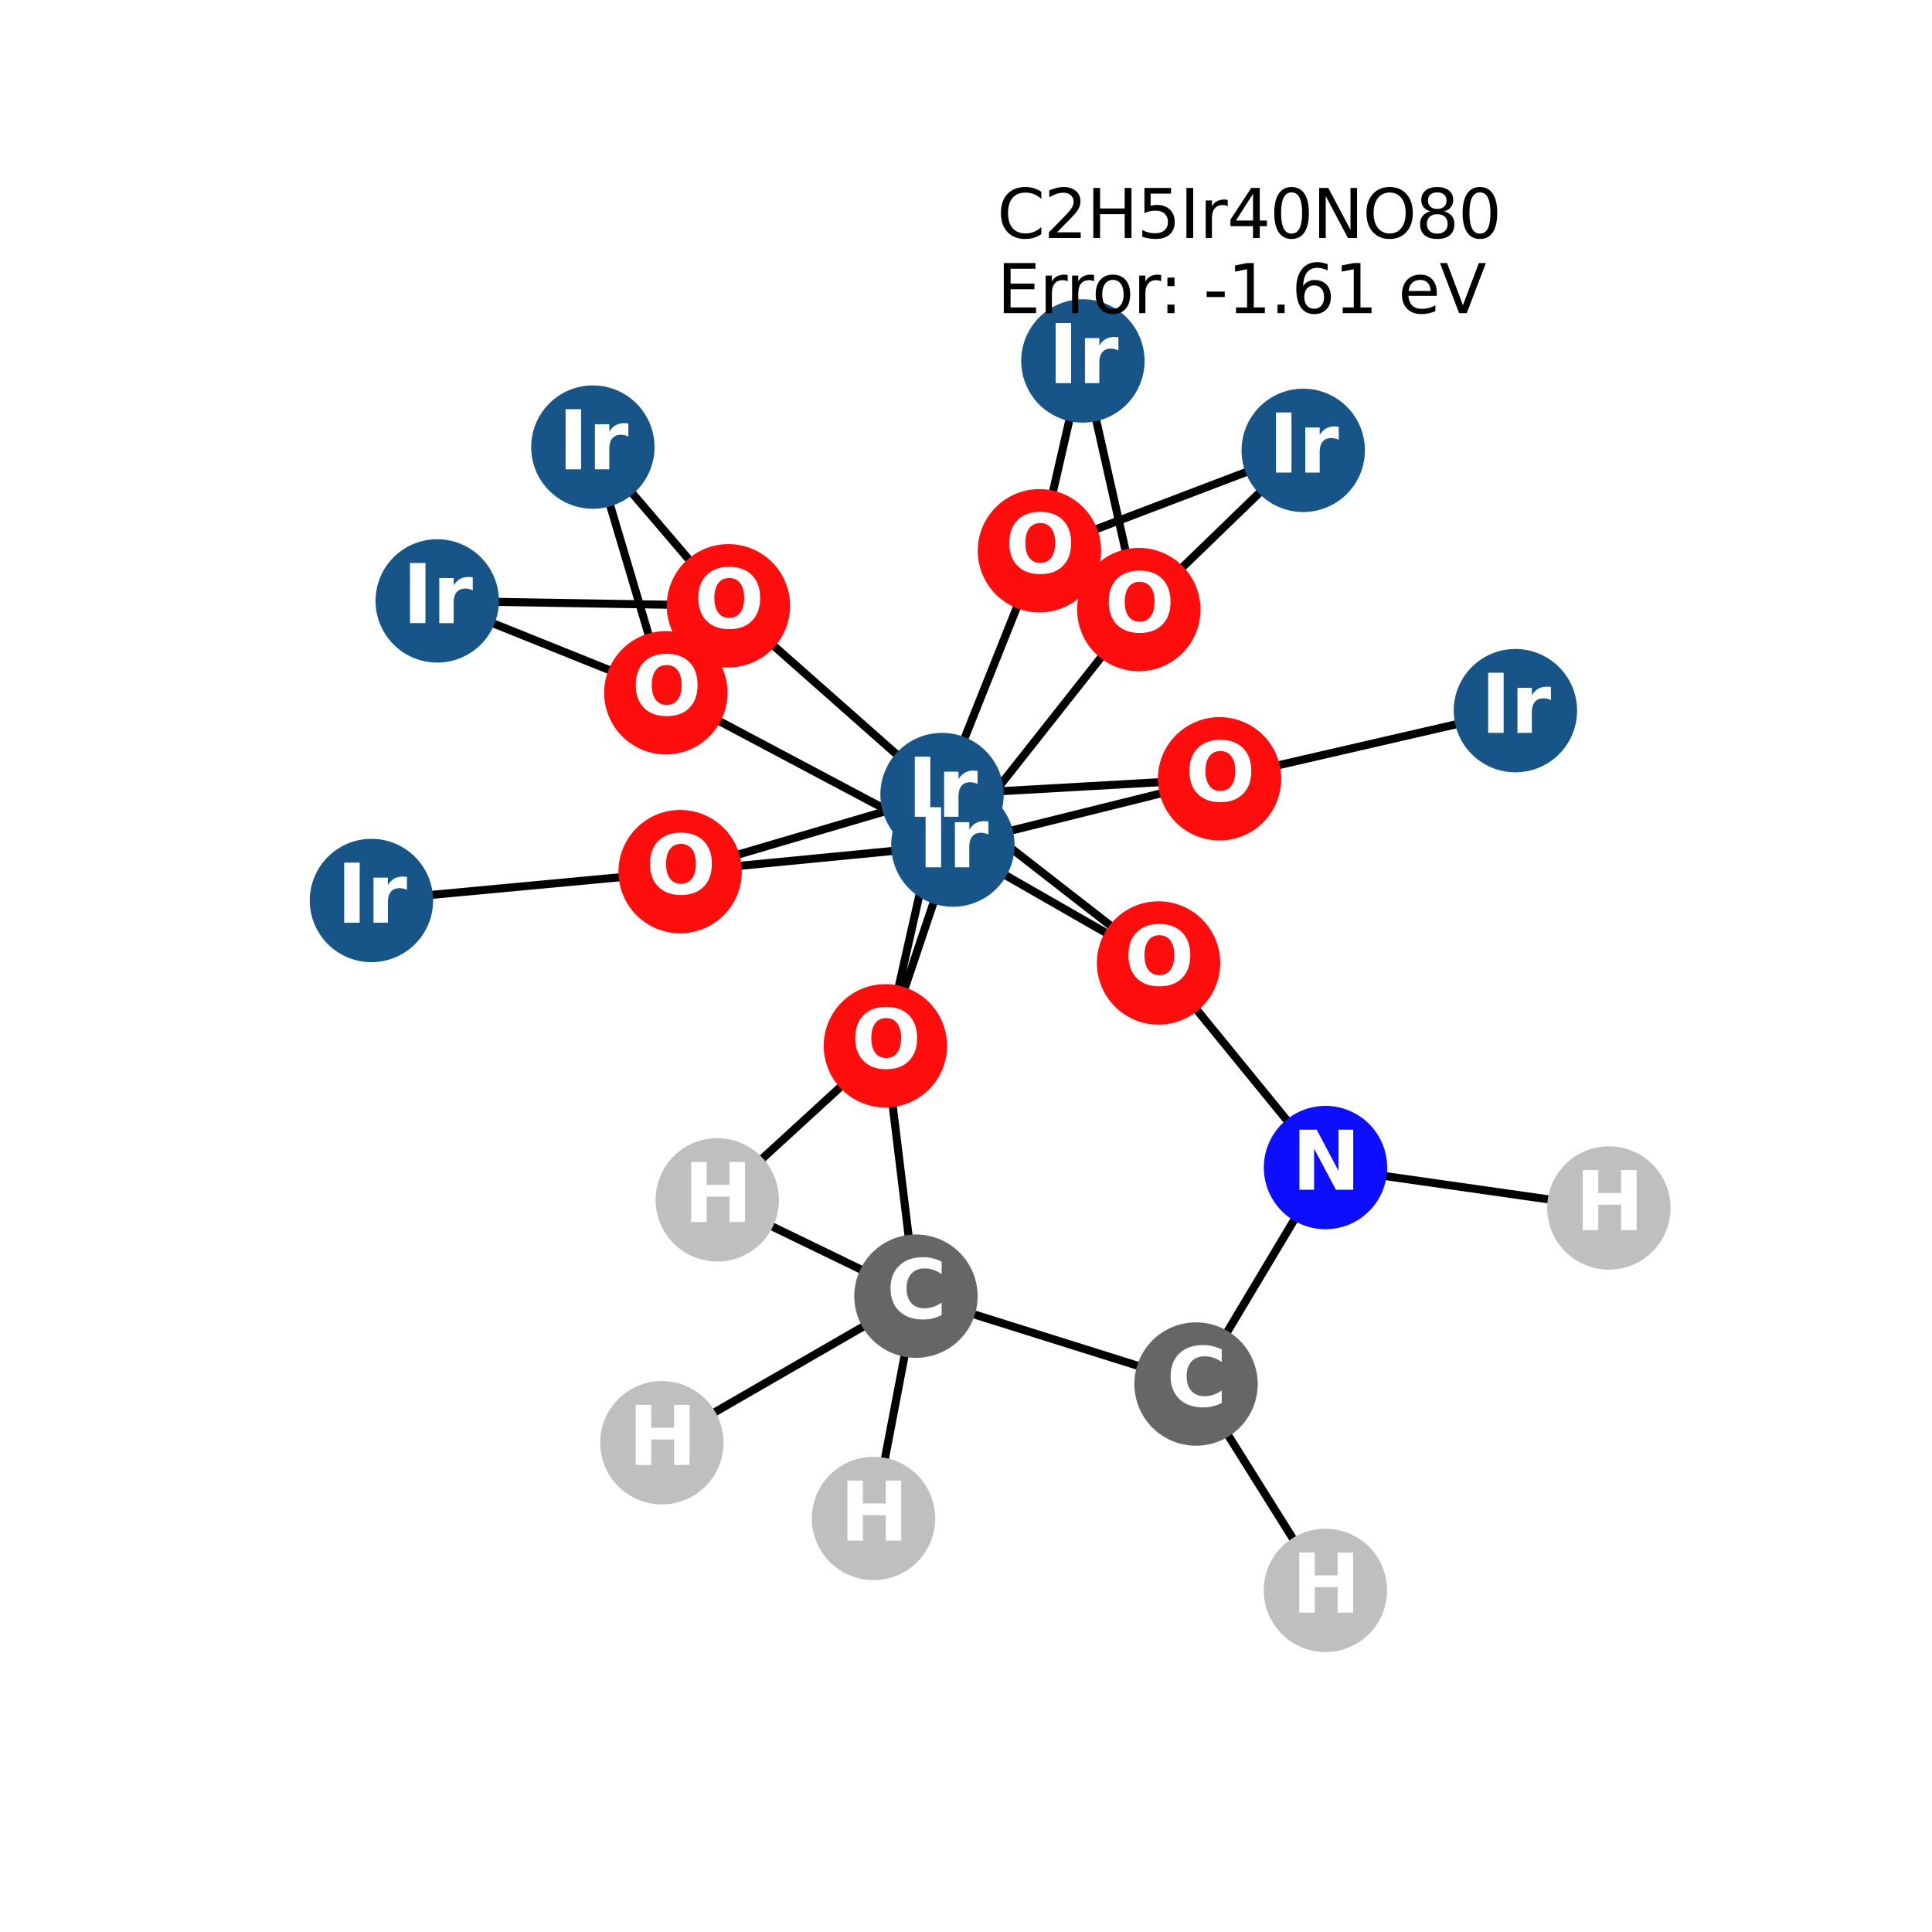 <?xml version="1.0" encoding="utf-8" standalone="no"?>
<!DOCTYPE svg PUBLIC "-//W3C//DTD SVG 1.1//EN"
  "http://www.w3.org/Graphics/SVG/1.1/DTD/svg11.dtd">
<svg xmlns:xlink="http://www.w3.org/1999/xlink" width="288pt" height="288pt" viewBox="0 0 288 288" xmlns="http://www.w3.org/2000/svg" version="1.1">
 <defs>
  <style type="text/css">*{stroke-linejoin: round; stroke-linecap: butt}</style>
 </defs>
 <g id="figure_1">
  <g id="patch_1">
   <path d="M 0 288 
L 288 288 
L 288 0 
L 0 0 
z
" style="fill: #ffffff"/>
  </g>
  <g id="axes_1">
   <g id="LineCollection_1">
    <path d="M 181.795 116.094 
L 225.898 105.934 
" clip-path="url(#p8012a9cb09)" style="fill: none; stroke: #000000; stroke-width: 1.2"/>
    <path d="M 181.795 116.094 
L 140.429 118.442 
" clip-path="url(#p8012a9cb09)" style="fill: none; stroke: #000000; stroke-width: 1.2"/>
    <path d="M 181.795 116.094 
L 142.039 125.977 
" clip-path="url(#p8012a9cb09)" style="fill: none; stroke: #000000; stroke-width: 1.2"/>
    <path d="M 194.271 67.134 
L 154.947 82.102 
" clip-path="url(#p8012a9cb09)" style="fill: none; stroke: #000000; stroke-width: 1.2"/>
    <path d="M 194.271 67.134 
L 169.761 90.868 
" clip-path="url(#p8012a9cb09)" style="fill: none; stroke: #000000; stroke-width: 1.2"/>
    <path d="M 172.704 143.55 
L 140.429 118.442 
" clip-path="url(#p8012a9cb09)" style="fill: none; stroke: #000000; stroke-width: 1.2"/>
    <path d="M 172.704 143.55 
L 142.039 125.977 
" clip-path="url(#p8012a9cb09)" style="fill: none; stroke: #000000; stroke-width: 1.2"/>
    <path d="M 172.704 143.55 
L 197.589 174.046 
" clip-path="url(#p8012a9cb09)" style="fill: none; stroke: #000000; stroke-width: 1.2"/>
    <path d="M 88.375 66.648 
L 108.586 90.302 
" clip-path="url(#p8012a9cb09)" style="fill: none; stroke: #000000; stroke-width: 1.2"/>
    <path d="M 88.375 66.648 
L 99.259 103.271 
" clip-path="url(#p8012a9cb09)" style="fill: none; stroke: #000000; stroke-width: 1.2"/>
    <path d="M 108.586 90.302 
L 140.429 118.442 
" clip-path="url(#p8012a9cb09)" style="fill: none; stroke: #000000; stroke-width: 1.2"/>
    <path d="M 108.586 90.302 
L 65.175 89.575 
" clip-path="url(#p8012a9cb09)" style="fill: none; stroke: #000000; stroke-width: 1.2"/>
    <path d="M 140.429 118.442 
L 154.947 82.102 
" clip-path="url(#p8012a9cb09)" style="fill: none; stroke: #000000; stroke-width: 1.2"/>
    <path d="M 140.429 118.442 
L 101.387 129.932 
" clip-path="url(#p8012a9cb09)" style="fill: none; stroke: #000000; stroke-width: 1.2"/>
    <path d="M 140.429 118.442 
L 131.984 155.9 
" clip-path="url(#p8012a9cb09)" style="fill: none; stroke: #000000; stroke-width: 1.2"/>
    <path d="M 161.423 53.804 
L 154.947 82.102 
" clip-path="url(#p8012a9cb09)" style="fill: none; stroke: #000000; stroke-width: 1.2"/>
    <path d="M 161.423 53.804 
L 169.761 90.868 
" clip-path="url(#p8012a9cb09)" style="fill: none; stroke: #000000; stroke-width: 1.2"/>
    <path d="M 169.761 90.868 
L 142.039 125.977 
" clip-path="url(#p8012a9cb09)" style="fill: none; stroke: #000000; stroke-width: 1.2"/>
    <path d="M 55.369 134.236 
L 101.387 129.932 
" clip-path="url(#p8012a9cb09)" style="fill: none; stroke: #000000; stroke-width: 1.2"/>
    <path d="M 65.175 89.575 
L 99.259 103.271 
" clip-path="url(#p8012a9cb09)" style="fill: none; stroke: #000000; stroke-width: 1.2"/>
    <path d="M 142.039 125.977 
L 101.387 129.932 
" clip-path="url(#p8012a9cb09)" style="fill: none; stroke: #000000; stroke-width: 1.2"/>
    <path d="M 142.039 125.977 
L 131.984 155.9 
" clip-path="url(#p8012a9cb09)" style="fill: none; stroke: #000000; stroke-width: 1.2"/>
    <path d="M 142.039 125.977 
L 99.259 103.271 
" clip-path="url(#p8012a9cb09)" style="fill: none; stroke: #000000; stroke-width: 1.2"/>
    <path d="M 131.984 155.9 
L 136.54 193.217 
" clip-path="url(#p8012a9cb09)" style="fill: none; stroke: #000000; stroke-width: 1.2"/>
    <path d="M 131.984 155.9 
L 106.922 178.863 
" clip-path="url(#p8012a9cb09)" style="fill: none; stroke: #000000; stroke-width: 1.2"/>
    <path d="M 178.291 206.317 
L 197.574 237.076 
" clip-path="url(#p8012a9cb09)" style="fill: none; stroke: #000000; stroke-width: 1.2"/>
    <path d="M 178.291 206.317 
L 136.54 193.217 
" clip-path="url(#p8012a9cb09)" style="fill: none; stroke: #000000; stroke-width: 1.2"/>
    <path d="M 178.291 206.317 
L 197.589 174.046 
" clip-path="url(#p8012a9cb09)" style="fill: none; stroke: #000000; stroke-width: 1.2"/>
    <path d="M 136.54 193.217 
L 98.663 215.067 
" clip-path="url(#p8012a9cb09)" style="fill: none; stroke: #000000; stroke-width: 1.2"/>
    <path d="M 136.54 193.217 
L 106.922 178.863 
" clip-path="url(#p8012a9cb09)" style="fill: none; stroke: #000000; stroke-width: 1.2"/>
    <path d="M 136.54 193.217 
L 130.214 226.354 
" clip-path="url(#p8012a9cb09)" style="fill: none; stroke: #000000; stroke-width: 1.2"/>
    <path d="M 197.589 174.046 
L 239.831 180.072 
" clip-path="url(#p8012a9cb09)" style="fill: none; stroke: #000000; stroke-width: 1.2"/>
   </g>
   <g id="PathCollection_1">
    <defs>
     <path id="C0_0_3b754d0a8c" d="M 0 8.944 
C 2.372 8.944 4.647 8.002 6.325 6.325 
C 8.002 4.647 8.944 2.372 8.944 -0 
C 8.944 -2.372 8.002 -4.647 6.325 -6.325 
C 4.647 -8.002 2.372 -8.944 0 -8.944 
C -2.372 -8.944 -4.647 -8.002 -6.325 -6.325 
C -8.002 -4.647 -8.944 -2.372 -8.944 0 
C -8.944 2.372 -8.002 4.647 -6.325 6.325 
C -4.647 8.002 -2.372 8.944 0 8.944 
z
"/>
    </defs>
    <g clip-path="url(#p8012a9cb09)">
     <use xlink:href="#C0_0_3b754d0a8c" x="181.795" y="116.094" style="fill: #ff0d0d; stroke: #ff0d0d; stroke-width: 0.5"/>
    </g>
    <g clip-path="url(#p8012a9cb09)">
     <use xlink:href="#C0_0_3b754d0a8c" x="194.271" y="67.134" style="fill: #175487; stroke: #175487; stroke-width: 0.5"/>
    </g>
    <g clip-path="url(#p8012a9cb09)">
     <use xlink:href="#C0_0_3b754d0a8c" x="172.704" y="143.55" style="fill: #ff0d0d; stroke: #ff0d0d; stroke-width: 0.5"/>
    </g>
    <g clip-path="url(#p8012a9cb09)">
     <use xlink:href="#C0_0_3b754d0a8c" x="225.898" y="105.934" style="fill: #175487; stroke: #175487; stroke-width: 0.5"/>
    </g>
    <g clip-path="url(#p8012a9cb09)">
     <use xlink:href="#C0_0_3b754d0a8c" x="88.375" y="66.648" style="fill: #175487; stroke: #175487; stroke-width: 0.5"/>
    </g>
    <g clip-path="url(#p8012a9cb09)">
     <use xlink:href="#C0_0_3b754d0a8c" x="108.586" y="90.302" style="fill: #ff0d0d; stroke: #ff0d0d; stroke-width: 0.5"/>
    </g>
    <g clip-path="url(#p8012a9cb09)">
     <use xlink:href="#C0_0_3b754d0a8c" x="140.429" y="118.442" style="fill: #175487; stroke: #175487; stroke-width: 0.5"/>
    </g>
    <g clip-path="url(#p8012a9cb09)">
     <use xlink:href="#C0_0_3b754d0a8c" x="161.423" y="53.804" style="fill: #175487; stroke: #175487; stroke-width: 0.5"/>
    </g>
    <g clip-path="url(#p8012a9cb09)">
     <use xlink:href="#C0_0_3b754d0a8c" x="169.761" y="90.868" style="fill: #ff0d0d; stroke: #ff0d0d; stroke-width: 0.5"/>
    </g>
    <g clip-path="url(#p8012a9cb09)">
     <use xlink:href="#C0_0_3b754d0a8c" x="55.369" y="134.236" style="fill: #175487; stroke: #175487; stroke-width: 0.5"/>
    </g>
    <g clip-path="url(#p8012a9cb09)">
     <use xlink:href="#C0_0_3b754d0a8c" x="65.175" y="89.575" style="fill: #175487; stroke: #175487; stroke-width: 0.5"/>
    </g>
    <g clip-path="url(#p8012a9cb09)">
     <use xlink:href="#C0_0_3b754d0a8c" x="142.039" y="125.977" style="fill: #175487; stroke: #175487; stroke-width: 0.5"/>
    </g>
    <g clip-path="url(#p8012a9cb09)">
     <use xlink:href="#C0_0_3b754d0a8c" x="101.387" y="129.932" style="fill: #ff0d0d; stroke: #ff0d0d; stroke-width: 0.5"/>
    </g>
    <g clip-path="url(#p8012a9cb09)">
     <use xlink:href="#C0_0_3b754d0a8c" x="131.984" y="155.9" style="fill: #ff0d0d; stroke: #ff0d0d; stroke-width: 0.5"/>
    </g>
    <g clip-path="url(#p8012a9cb09)">
     <use xlink:href="#C0_0_3b754d0a8c" x="154.947" y="82.102" style="fill: #ff0d0d; stroke: #ff0d0d; stroke-width: 0.5"/>
    </g>
    <g clip-path="url(#p8012a9cb09)">
     <use xlink:href="#C0_0_3b754d0a8c" x="99.259" y="103.271" style="fill: #ff0d0d; stroke: #ff0d0d; stroke-width: 0.5"/>
    </g>
    <g clip-path="url(#p8012a9cb09)">
     <use xlink:href="#C0_0_3b754d0a8c" x="178.291" y="206.317" style="fill: #666666; stroke: #666666; stroke-width: 0.5"/>
    </g>
    <g clip-path="url(#p8012a9cb09)">
     <use xlink:href="#C0_0_3b754d0a8c" x="197.574" y="237.076" style="fill: #bfbfbf; stroke: #bfbfbf; stroke-width: 0.5"/>
    </g>
    <g clip-path="url(#p8012a9cb09)">
     <use xlink:href="#C0_0_3b754d0a8c" x="136.54" y="193.217" style="fill: #666666; stroke: #666666; stroke-width: 0.5"/>
    </g>
    <g clip-path="url(#p8012a9cb09)">
     <use xlink:href="#C0_0_3b754d0a8c" x="98.663" y="215.067" style="fill: #bfbfbf; stroke: #bfbfbf; stroke-width: 0.5"/>
    </g>
    <g clip-path="url(#p8012a9cb09)">
     <use xlink:href="#C0_0_3b754d0a8c" x="106.922" y="178.863" style="fill: #bfbfbf; stroke: #bfbfbf; stroke-width: 0.5"/>
    </g>
    <g clip-path="url(#p8012a9cb09)">
     <use xlink:href="#C0_0_3b754d0a8c" x="130.214" y="226.354" style="fill: #bfbfbf; stroke: #bfbfbf; stroke-width: 0.5"/>
    </g>
    <g clip-path="url(#p8012a9cb09)">
     <use xlink:href="#C0_0_3b754d0a8c" x="197.589" y="174.046" style="fill: #0d0dff; stroke: #0d0dff; stroke-width: 0.5"/>
    </g>
    <g clip-path="url(#p8012a9cb09)">
     <use xlink:href="#C0_0_3b754d0a8c" x="239.831" y="180.072" style="fill: #bfbfbf; stroke: #bfbfbf; stroke-width: 0.5"/>
    </g>
   </g>
   <g id="text_1">
    <g clip-path="url(#p8012a9cb09)">
     <!-- O -->
     <g style="fill: #ffffff" transform="translate(176.694 119.405) scale(0.12 -0.12)">
      <defs>
       <path id="DejaVuSans-Bold-4f" d="M 2719 3878 
Q 2169 3878 1866 3472 
Q 1563 3066 1563 2328 
Q 1563 1594 1866 1187 
Q 2169 781 2719 781 
Q 3272 781 3575 1187 
Q 3878 1594 3878 2328 
Q 3878 3066 3575 3472 
Q 3272 3878 2719 3878 
z
M 2719 4750 
Q 3844 4750 4481 4106 
Q 5119 3463 5119 2328 
Q 5119 1197 4481 553 
Q 3844 -91 2719 -91 
Q 1597 -91 958 553 
Q 319 1197 319 2328 
Q 319 3463 958 4106 
Q 1597 4750 2719 4750 
z
" transform="scale(0.016)"/>
      </defs>
      <use xlink:href="#DejaVuSans-Bold-4f"/>
     </g>
    </g>
   </g>
   <g id="text_2">
    <g clip-path="url(#p8012a9cb09)">
     <!-- Ir -->
     <g style="fill: #ffffff" transform="translate(189.08 70.446) scale(0.12 -0.12)">
      <defs>
       <path id="DejaVuSans-Bold-49" d="M 588 4666 
L 1791 4666 
L 1791 0 
L 588 0 
L 588 4666 
z
" transform="scale(0.016)"/>
       <path id="DejaVuSans-Bold-72" d="M 3138 2547 
Q 2991 2616 2845 2648 
Q 2700 2681 2553 2681 
Q 2122 2681 1889 2404 
Q 1656 2128 1656 1613 
L 1656 0 
L 538 0 
L 538 3500 
L 1656 3500 
L 1656 2925 
Q 1872 3269 2151 3426 
Q 2431 3584 2822 3584 
Q 2878 3584 2943 3579 
Q 3009 3575 3134 3559 
L 3138 2547 
z
" transform="scale(0.016)"/>
      </defs>
      <use xlink:href="#DejaVuSans-Bold-49"/>
      <use xlink:href="#DejaVuSans-Bold-72" transform="translate(37.207 0)"/>
     </g>
    </g>
   </g>
   <g id="text_3">
    <g clip-path="url(#p8012a9cb09)">
     <!-- O -->
     <g style="fill: #ffffff" transform="translate(167.603 146.861) scale(0.12 -0.12)">
      <use xlink:href="#DejaVuSans-Bold-4f"/>
     </g>
    </g>
   </g>
   <g id="text_4">
    <g clip-path="url(#p8012a9cb09)">
     <!-- Ir -->
     <g style="fill: #ffffff" transform="translate(220.707 109.245) scale(0.12 -0.12)">
      <use xlink:href="#DejaVuSans-Bold-49"/>
      <use xlink:href="#DejaVuSans-Bold-72" transform="translate(37.207 0)"/>
     </g>
    </g>
   </g>
   <g id="text_5">
    <g clip-path="url(#p8012a9cb09)">
     <!-- Ir -->
     <g style="fill: #ffffff" transform="translate(83.184 69.959) scale(0.12 -0.12)">
      <use xlink:href="#DejaVuSans-Bold-49"/>
      <use xlink:href="#DejaVuSans-Bold-72" transform="translate(37.207 0)"/>
     </g>
    </g>
   </g>
   <g id="text_6">
    <g clip-path="url(#p8012a9cb09)">
     <!-- O -->
     <g style="fill: #ffffff" transform="translate(103.485 93.613) scale(0.12 -0.12)">
      <use xlink:href="#DejaVuSans-Bold-4f"/>
     </g>
    </g>
   </g>
   <g id="text_7">
    <g clip-path="url(#p8012a9cb09)">
     <!-- Ir -->
     <g style="fill: #ffffff" transform="translate(135.238 121.753) scale(0.12 -0.12)">
      <use xlink:href="#DejaVuSans-Bold-49"/>
      <use xlink:href="#DejaVuSans-Bold-72" transform="translate(37.207 0)"/>
     </g>
    </g>
   </g>
   <g id="text_8">
    <g clip-path="url(#p8012a9cb09)">
     <!-- Ir -->
     <g style="fill: #ffffff" transform="translate(156.232 57.115) scale(0.12 -0.12)">
      <use xlink:href="#DejaVuSans-Bold-49"/>
      <use xlink:href="#DejaVuSans-Bold-72" transform="translate(37.207 0)"/>
     </g>
    </g>
   </g>
   <g id="text_9">
    <g clip-path="url(#p8012a9cb09)">
     <!-- O -->
     <g style="fill: #ffffff" transform="translate(164.66 94.179) scale(0.12 -0.12)">
      <use xlink:href="#DejaVuSans-Bold-4f"/>
     </g>
    </g>
   </g>
   <g id="text_10">
    <g clip-path="url(#p8012a9cb09)">
     <!-- Ir -->
     <g style="fill: #ffffff" transform="translate(50.178 137.548) scale(0.12 -0.12)">
      <use xlink:href="#DejaVuSans-Bold-49"/>
      <use xlink:href="#DejaVuSans-Bold-72" transform="translate(37.207 0)"/>
     </g>
    </g>
   </g>
   <g id="text_11">
    <g clip-path="url(#p8012a9cb09)">
     <!-- Ir -->
     <g style="fill: #ffffff" transform="translate(59.985 92.886) scale(0.12 -0.12)">
      <use xlink:href="#DejaVuSans-Bold-49"/>
      <use xlink:href="#DejaVuSans-Bold-72" transform="translate(37.207 0)"/>
     </g>
    </g>
   </g>
   <g id="text_12">
    <g clip-path="url(#p8012a9cb09)">
     <!-- Ir -->
     <g style="fill: #ffffff" transform="translate(136.848 129.288) scale(0.12 -0.12)">
      <use xlink:href="#DejaVuSans-Bold-49"/>
      <use xlink:href="#DejaVuSans-Bold-72" transform="translate(37.207 0)"/>
     </g>
    </g>
   </g>
   <g id="text_13">
    <g clip-path="url(#p8012a9cb09)">
     <!-- O -->
     <g style="fill: #ffffff" transform="translate(96.286 133.243) scale(0.12 -0.12)">
      <use xlink:href="#DejaVuSans-Bold-4f"/>
     </g>
    </g>
   </g>
   <g id="text_14">
    <g clip-path="url(#p8012a9cb09)">
     <!-- O -->
     <g style="fill: #ffffff" transform="translate(126.883 159.212) scale(0.12 -0.12)">
      <use xlink:href="#DejaVuSans-Bold-4f"/>
     </g>
    </g>
   </g>
   <g id="text_15">
    <g clip-path="url(#p8012a9cb09)">
     <!-- O -->
     <g style="fill: #ffffff" transform="translate(149.846 85.414) scale(0.12 -0.12)">
      <use xlink:href="#DejaVuSans-Bold-4f"/>
     </g>
    </g>
   </g>
   <g id="text_16">
    <g clip-path="url(#p8012a9cb09)">
     <!-- O -->
     <g style="fill: #ffffff" transform="translate(94.158 106.583) scale(0.12 -0.12)">
      <use xlink:href="#DejaVuSans-Bold-4f"/>
     </g>
    </g>
   </g>
   <g id="text_17">
    <g clip-path="url(#p8012a9cb09)">
     <!-- C -->
     <g style="fill: #ffffff" transform="translate(173.888 209.628) scale(0.12 -0.12)">
      <defs>
       <path id="DejaVuSans-Bold-43" d="M 4288 256 
Q 3956 84 3597 -3 
Q 3238 -91 2847 -91 
Q 1681 -91 1000 561 
Q 319 1213 319 2328 
Q 319 3447 1000 4098 
Q 1681 4750 2847 4750 
Q 3238 4750 3597 4662 
Q 3956 4575 4288 4403 
L 4288 3438 
Q 3953 3666 3628 3772 
Q 3303 3878 2944 3878 
Q 2300 3878 1931 3465 
Q 1563 3053 1563 2328 
Q 1563 1606 1931 1193 
Q 2300 781 2944 781 
Q 3303 781 3628 887 
Q 3953 994 4288 1222 
L 4288 256 
z
" transform="scale(0.016)"/>
      </defs>
      <use xlink:href="#DejaVuSans-Bold-43"/>
     </g>
    </g>
   </g>
   <g id="text_18">
    <g clip-path="url(#p8012a9cb09)">
     <!-- H -->
     <g style="fill: #ffffff" transform="translate(192.552 240.388) scale(0.12 -0.12)">
      <defs>
       <path id="DejaVuSans-Bold-48" d="M 588 4666 
L 1791 4666 
L 1791 2888 
L 3566 2888 
L 3566 4666 
L 4769 4666 
L 4769 0 
L 3566 0 
L 3566 1978 
L 1791 1978 
L 1791 0 
L 588 0 
L 588 4666 
z
" transform="scale(0.016)"/>
      </defs>
      <use xlink:href="#DejaVuSans-Bold-48"/>
     </g>
    </g>
   </g>
   <g id="text_19">
    <g clip-path="url(#p8012a9cb09)">
     <!-- C -->
     <g style="fill: #ffffff" transform="translate(132.137 196.528) scale(0.12 -0.12)">
      <use xlink:href="#DejaVuSans-Bold-43"/>
     </g>
    </g>
   </g>
   <g id="text_20">
    <g clip-path="url(#p8012a9cb09)">
     <!-- H -->
     <g style="fill: #ffffff" transform="translate(93.642 218.378) scale(0.12 -0.12)">
      <use xlink:href="#DejaVuSans-Bold-48"/>
     </g>
    </g>
   </g>
   <g id="text_21">
    <g clip-path="url(#p8012a9cb09)">
     <!-- H -->
     <g style="fill: #ffffff" transform="translate(101.901 182.174) scale(0.12 -0.12)">
      <use xlink:href="#DejaVuSans-Bold-48"/>
     </g>
    </g>
   </g>
   <g id="text_22">
    <g clip-path="url(#p8012a9cb09)">
     <!-- H -->
     <g style="fill: #ffffff" transform="translate(125.192 229.666) scale(0.12 -0.12)">
      <use xlink:href="#DejaVuSans-Bold-48"/>
     </g>
    </g>
   </g>
   <g id="text_23">
    <g clip-path="url(#p8012a9cb09)">
     <!-- N -->
     <g style="fill: #ffffff" transform="translate(192.568 177.358) scale(0.12 -0.12)">
      <defs>
       <path id="DejaVuSans-Bold-4e" d="M 588 4666 
L 1931 4666 
L 3628 1466 
L 3628 4666 
L 4769 4666 
L 4769 0 
L 3425 0 
L 1728 3200 
L 1728 0 
L 588 0 
L 588 4666 
z
" transform="scale(0.016)"/>
      </defs>
      <use xlink:href="#DejaVuSans-Bold-4e"/>
     </g>
    </g>
   </g>
   <g id="text_24">
    <g clip-path="url(#p8012a9cb09)">
     <!-- H -->
     <g style="fill: #ffffff" transform="translate(234.81 183.384) scale(0.12 -0.12)">
      <use xlink:href="#DejaVuSans-Bold-48"/>
     </g>
    </g>
   </g>
   <g id="text_25">
    <!-- C2H5Ir40NO80 -->
    <g transform="translate(148.629 35.479) scale(0.1 -0.1)">
     <defs>
      <path id="DejaVuSans-43" d="M 4122 4306 
L 4122 3641 
Q 3803 3938 3442 4084 
Q 3081 4231 2675 4231 
Q 1875 4231 1450 3742 
Q 1025 3253 1025 2328 
Q 1025 1406 1450 917 
Q 1875 428 2675 428 
Q 3081 428 3442 575 
Q 3803 722 4122 1019 
L 4122 359 
Q 3791 134 3420 21 
Q 3050 -91 2638 -91 
Q 1578 -91 968 557 
Q 359 1206 359 2328 
Q 359 3453 968 4101 
Q 1578 4750 2638 4750 
Q 3056 4750 3426 4639 
Q 3797 4528 4122 4306 
z
" transform="scale(0.016)"/>
      <path id="DejaVuSans-32" d="M 1228 531 
L 3431 531 
L 3431 0 
L 469 0 
L 469 531 
Q 828 903 1448 1529 
Q 2069 2156 2228 2338 
Q 2531 2678 2651 2914 
Q 2772 3150 2772 3378 
Q 2772 3750 2511 3984 
Q 2250 4219 1831 4219 
Q 1534 4219 1204 4116 
Q 875 4013 500 3803 
L 500 4441 
Q 881 4594 1212 4672 
Q 1544 4750 1819 4750 
Q 2544 4750 2975 4387 
Q 3406 4025 3406 3419 
Q 3406 3131 3298 2873 
Q 3191 2616 2906 2266 
Q 2828 2175 2409 1742 
Q 1991 1309 1228 531 
z
" transform="scale(0.016)"/>
      <path id="DejaVuSans-48" d="M 628 4666 
L 1259 4666 
L 1259 2753 
L 3553 2753 
L 3553 4666 
L 4184 4666 
L 4184 0 
L 3553 0 
L 3553 2222 
L 1259 2222 
L 1259 0 
L 628 0 
L 628 4666 
z
" transform="scale(0.016)"/>
      <path id="DejaVuSans-35" d="M 691 4666 
L 3169 4666 
L 3169 4134 
L 1269 4134 
L 1269 2991 
Q 1406 3038 1543 3061 
Q 1681 3084 1819 3084 
Q 2600 3084 3056 2656 
Q 3513 2228 3513 1497 
Q 3513 744 3044 326 
Q 2575 -91 1722 -91 
Q 1428 -91 1123 -41 
Q 819 9 494 109 
L 494 744 
Q 775 591 1075 516 
Q 1375 441 1709 441 
Q 2250 441 2565 725 
Q 2881 1009 2881 1497 
Q 2881 1984 2565 2268 
Q 2250 2553 1709 2553 
Q 1456 2553 1204 2497 
Q 953 2441 691 2322 
L 691 4666 
z
" transform="scale(0.016)"/>
      <path id="DejaVuSans-49" d="M 628 4666 
L 1259 4666 
L 1259 0 
L 628 0 
L 628 4666 
z
" transform="scale(0.016)"/>
      <path id="DejaVuSans-72" d="M 2631 2963 
Q 2534 3019 2420 3045 
Q 2306 3072 2169 3072 
Q 1681 3072 1420 2755 
Q 1159 2438 1159 1844 
L 1159 0 
L 581 0 
L 581 3500 
L 1159 3500 
L 1159 2956 
Q 1341 3275 1631 3429 
Q 1922 3584 2338 3584 
Q 2397 3584 2469 3576 
Q 2541 3569 2628 3553 
L 2631 2963 
z
" transform="scale(0.016)"/>
      <path id="DejaVuSans-34" d="M 2419 4116 
L 825 1625 
L 2419 1625 
L 2419 4116 
z
M 2253 4666 
L 3047 4666 
L 3047 1625 
L 3713 1625 
L 3713 1100 
L 3047 1100 
L 3047 0 
L 2419 0 
L 2419 1100 
L 313 1100 
L 313 1709 
L 2253 4666 
z
" transform="scale(0.016)"/>
      <path id="DejaVuSans-30" d="M 2034 4250 
Q 1547 4250 1301 3770 
Q 1056 3291 1056 2328 
Q 1056 1369 1301 889 
Q 1547 409 2034 409 
Q 2525 409 2770 889 
Q 3016 1369 3016 2328 
Q 3016 3291 2770 3770 
Q 2525 4250 2034 4250 
z
M 2034 4750 
Q 2819 4750 3233 4129 
Q 3647 3509 3647 2328 
Q 3647 1150 3233 529 
Q 2819 -91 2034 -91 
Q 1250 -91 836 529 
Q 422 1150 422 2328 
Q 422 3509 836 4129 
Q 1250 4750 2034 4750 
z
" transform="scale(0.016)"/>
      <path id="DejaVuSans-4e" d="M 628 4666 
L 1478 4666 
L 3547 763 
L 3547 4666 
L 4159 4666 
L 4159 0 
L 3309 0 
L 1241 3903 
L 1241 0 
L 628 0 
L 628 4666 
z
" transform="scale(0.016)"/>
      <path id="DejaVuSans-4f" d="M 2522 4238 
Q 1834 4238 1429 3725 
Q 1025 3213 1025 2328 
Q 1025 1447 1429 934 
Q 1834 422 2522 422 
Q 3209 422 3611 934 
Q 4013 1447 4013 2328 
Q 4013 3213 3611 3725 
Q 3209 4238 2522 4238 
z
M 2522 4750 
Q 3503 4750 4090 4092 
Q 4678 3434 4678 2328 
Q 4678 1225 4090 567 
Q 3503 -91 2522 -91 
Q 1538 -91 948 565 
Q 359 1222 359 2328 
Q 359 3434 948 4092 
Q 1538 4750 2522 4750 
z
" transform="scale(0.016)"/>
      <path id="DejaVuSans-38" d="M 2034 2216 
Q 1584 2216 1326 1975 
Q 1069 1734 1069 1313 
Q 1069 891 1326 650 
Q 1584 409 2034 409 
Q 2484 409 2743 651 
Q 3003 894 3003 1313 
Q 3003 1734 2745 1975 
Q 2488 2216 2034 2216 
z
M 1403 2484 
Q 997 2584 770 2862 
Q 544 3141 544 3541 
Q 544 4100 942 4425 
Q 1341 4750 2034 4750 
Q 2731 4750 3128 4425 
Q 3525 4100 3525 3541 
Q 3525 3141 3298 2862 
Q 3072 2584 2669 2484 
Q 3125 2378 3379 2068 
Q 3634 1759 3634 1313 
Q 3634 634 3220 271 
Q 2806 -91 2034 -91 
Q 1263 -91 848 271 
Q 434 634 434 1313 
Q 434 1759 690 2068 
Q 947 2378 1403 2484 
z
M 1172 3481 
Q 1172 3119 1398 2916 
Q 1625 2713 2034 2713 
Q 2441 2713 2670 2916 
Q 2900 3119 2900 3481 
Q 2900 3844 2670 4047 
Q 2441 4250 2034 4250 
Q 1625 4250 1398 4047 
Q 1172 3844 1172 3481 
z
" transform="scale(0.016)"/>
     </defs>
     <use xlink:href="#DejaVuSans-43"/>
     <use xlink:href="#DejaVuSans-32" transform="translate(69.824 0)"/>
     <use xlink:href="#DejaVuSans-48" transform="translate(133.447 0)"/>
     <use xlink:href="#DejaVuSans-35" transform="translate(208.643 0)"/>
     <use xlink:href="#DejaVuSans-49" transform="translate(272.266 0)"/>
     <use xlink:href="#DejaVuSans-72" transform="translate(301.758 0)"/>
     <use xlink:href="#DejaVuSans-34" transform="translate(342.871 0)"/>
     <use xlink:href="#DejaVuSans-30" transform="translate(406.494 0)"/>
     <use xlink:href="#DejaVuSans-4e" transform="translate(470.117 0)"/>
     <use xlink:href="#DejaVuSans-4f" transform="translate(544.922 0)"/>
     <use xlink:href="#DejaVuSans-38" transform="translate(623.633 0)"/>
     <use xlink:href="#DejaVuSans-30" transform="translate(687.256 0)"/>
    </g>
    <!-- Error: -1.61 eV -->
    <g transform="translate(148.629 46.677) scale(0.1 -0.1)">
     <defs>
      <path id="DejaVuSans-45" d="M 628 4666 
L 3578 4666 
L 3578 4134 
L 1259 4134 
L 1259 2753 
L 3481 2753 
L 3481 2222 
L 1259 2222 
L 1259 531 
L 3634 531 
L 3634 0 
L 628 0 
L 628 4666 
z
" transform="scale(0.016)"/>
      <path id="DejaVuSans-6f" d="M 1959 3097 
Q 1497 3097 1228 2736 
Q 959 2375 959 1747 
Q 959 1119 1226 758 
Q 1494 397 1959 397 
Q 2419 397 2687 759 
Q 2956 1122 2956 1747 
Q 2956 2369 2687 2733 
Q 2419 3097 1959 3097 
z
M 1959 3584 
Q 2709 3584 3137 3096 
Q 3566 2609 3566 1747 
Q 3566 888 3137 398 
Q 2709 -91 1959 -91 
Q 1206 -91 779 398 
Q 353 888 353 1747 
Q 353 2609 779 3096 
Q 1206 3584 1959 3584 
z
" transform="scale(0.016)"/>
      <path id="DejaVuSans-3a" d="M 750 794 
L 1409 794 
L 1409 0 
L 750 0 
L 750 794 
z
M 750 3309 
L 1409 3309 
L 1409 2516 
L 750 2516 
L 750 3309 
z
" transform="scale(0.016)"/>
      <path id="DejaVuSans-20" transform="scale(0.016)"/>
      <path id="DejaVuSans-2d" d="M 313 2009 
L 1997 2009 
L 1997 1497 
L 313 1497 
L 313 2009 
z
" transform="scale(0.016)"/>
      <path id="DejaVuSans-31" d="M 794 531 
L 1825 531 
L 1825 4091 
L 703 3866 
L 703 4441 
L 1819 4666 
L 2450 4666 
L 2450 531 
L 3481 531 
L 3481 0 
L 794 0 
L 794 531 
z
" transform="scale(0.016)"/>
      <path id="DejaVuSans-2e" d="M 684 794 
L 1344 794 
L 1344 0 
L 684 0 
L 684 794 
z
" transform="scale(0.016)"/>
      <path id="DejaVuSans-36" d="M 2113 2584 
Q 1688 2584 1439 2293 
Q 1191 2003 1191 1497 
Q 1191 994 1439 701 
Q 1688 409 2113 409 
Q 2538 409 2786 701 
Q 3034 994 3034 1497 
Q 3034 2003 2786 2293 
Q 2538 2584 2113 2584 
z
M 3366 4563 
L 3366 3988 
Q 3128 4100 2886 4159 
Q 2644 4219 2406 4219 
Q 1781 4219 1451 3797 
Q 1122 3375 1075 2522 
Q 1259 2794 1537 2939 
Q 1816 3084 2150 3084 
Q 2853 3084 3261 2657 
Q 3669 2231 3669 1497 
Q 3669 778 3244 343 
Q 2819 -91 2113 -91 
Q 1303 -91 875 529 
Q 447 1150 447 2328 
Q 447 3434 972 4092 
Q 1497 4750 2381 4750 
Q 2619 4750 2861 4703 
Q 3103 4656 3366 4563 
z
" transform="scale(0.016)"/>
      <path id="DejaVuSans-65" d="M 3597 1894 
L 3597 1613 
L 953 1613 
Q 991 1019 1311 708 
Q 1631 397 2203 397 
Q 2534 397 2845 478 
Q 3156 559 3463 722 
L 3463 178 
Q 3153 47 2828 -22 
Q 2503 -91 2169 -91 
Q 1331 -91 842 396 
Q 353 884 353 1716 
Q 353 2575 817 3079 
Q 1281 3584 2069 3584 
Q 2775 3584 3186 3129 
Q 3597 2675 3597 1894 
z
M 3022 2063 
Q 3016 2534 2758 2815 
Q 2500 3097 2075 3097 
Q 1594 3097 1305 2825 
Q 1016 2553 972 2059 
L 3022 2063 
z
" transform="scale(0.016)"/>
      <path id="DejaVuSans-56" d="M 1831 0 
L 50 4666 
L 709 4666 
L 2188 738 
L 3669 4666 
L 4325 4666 
L 2547 0 
L 1831 0 
z
" transform="scale(0.016)"/>
     </defs>
     <use xlink:href="#DejaVuSans-45"/>
     <use xlink:href="#DejaVuSans-72" transform="translate(63.184 0)"/>
     <use xlink:href="#DejaVuSans-72" transform="translate(102.547 0)"/>
     <use xlink:href="#DejaVuSans-6f" transform="translate(141.41 0)"/>
     <use xlink:href="#DejaVuSans-72" transform="translate(202.592 0)"/>
     <use xlink:href="#DejaVuSans-3a" transform="translate(241.955 0)"/>
     <use xlink:href="#DejaVuSans-20" transform="translate(275.646 0)"/>
     <use xlink:href="#DejaVuSans-2d" transform="translate(307.434 0)"/>
     <use xlink:href="#DejaVuSans-31" transform="translate(343.518 0)"/>
     <use xlink:href="#DejaVuSans-2e" transform="translate(407.141 0)"/>
     <use xlink:href="#DejaVuSans-36" transform="translate(438.928 0)"/>
     <use xlink:href="#DejaVuSans-31" transform="translate(502.551 0)"/>
     <use xlink:href="#DejaVuSans-20" transform="translate(566.174 0)"/>
     <use xlink:href="#DejaVuSans-65" transform="translate(597.961 0)"/>
     <use xlink:href="#DejaVuSans-56" transform="translate(659.484 0)"/>
    </g>
   </g>
  </g>
 </g>
 <defs>
  <clipPath id="p8012a9cb09">
   <rect x="36" y="34.56" width="223.2" height="221.76"/>
  </clipPath>
 </defs>
</svg>
